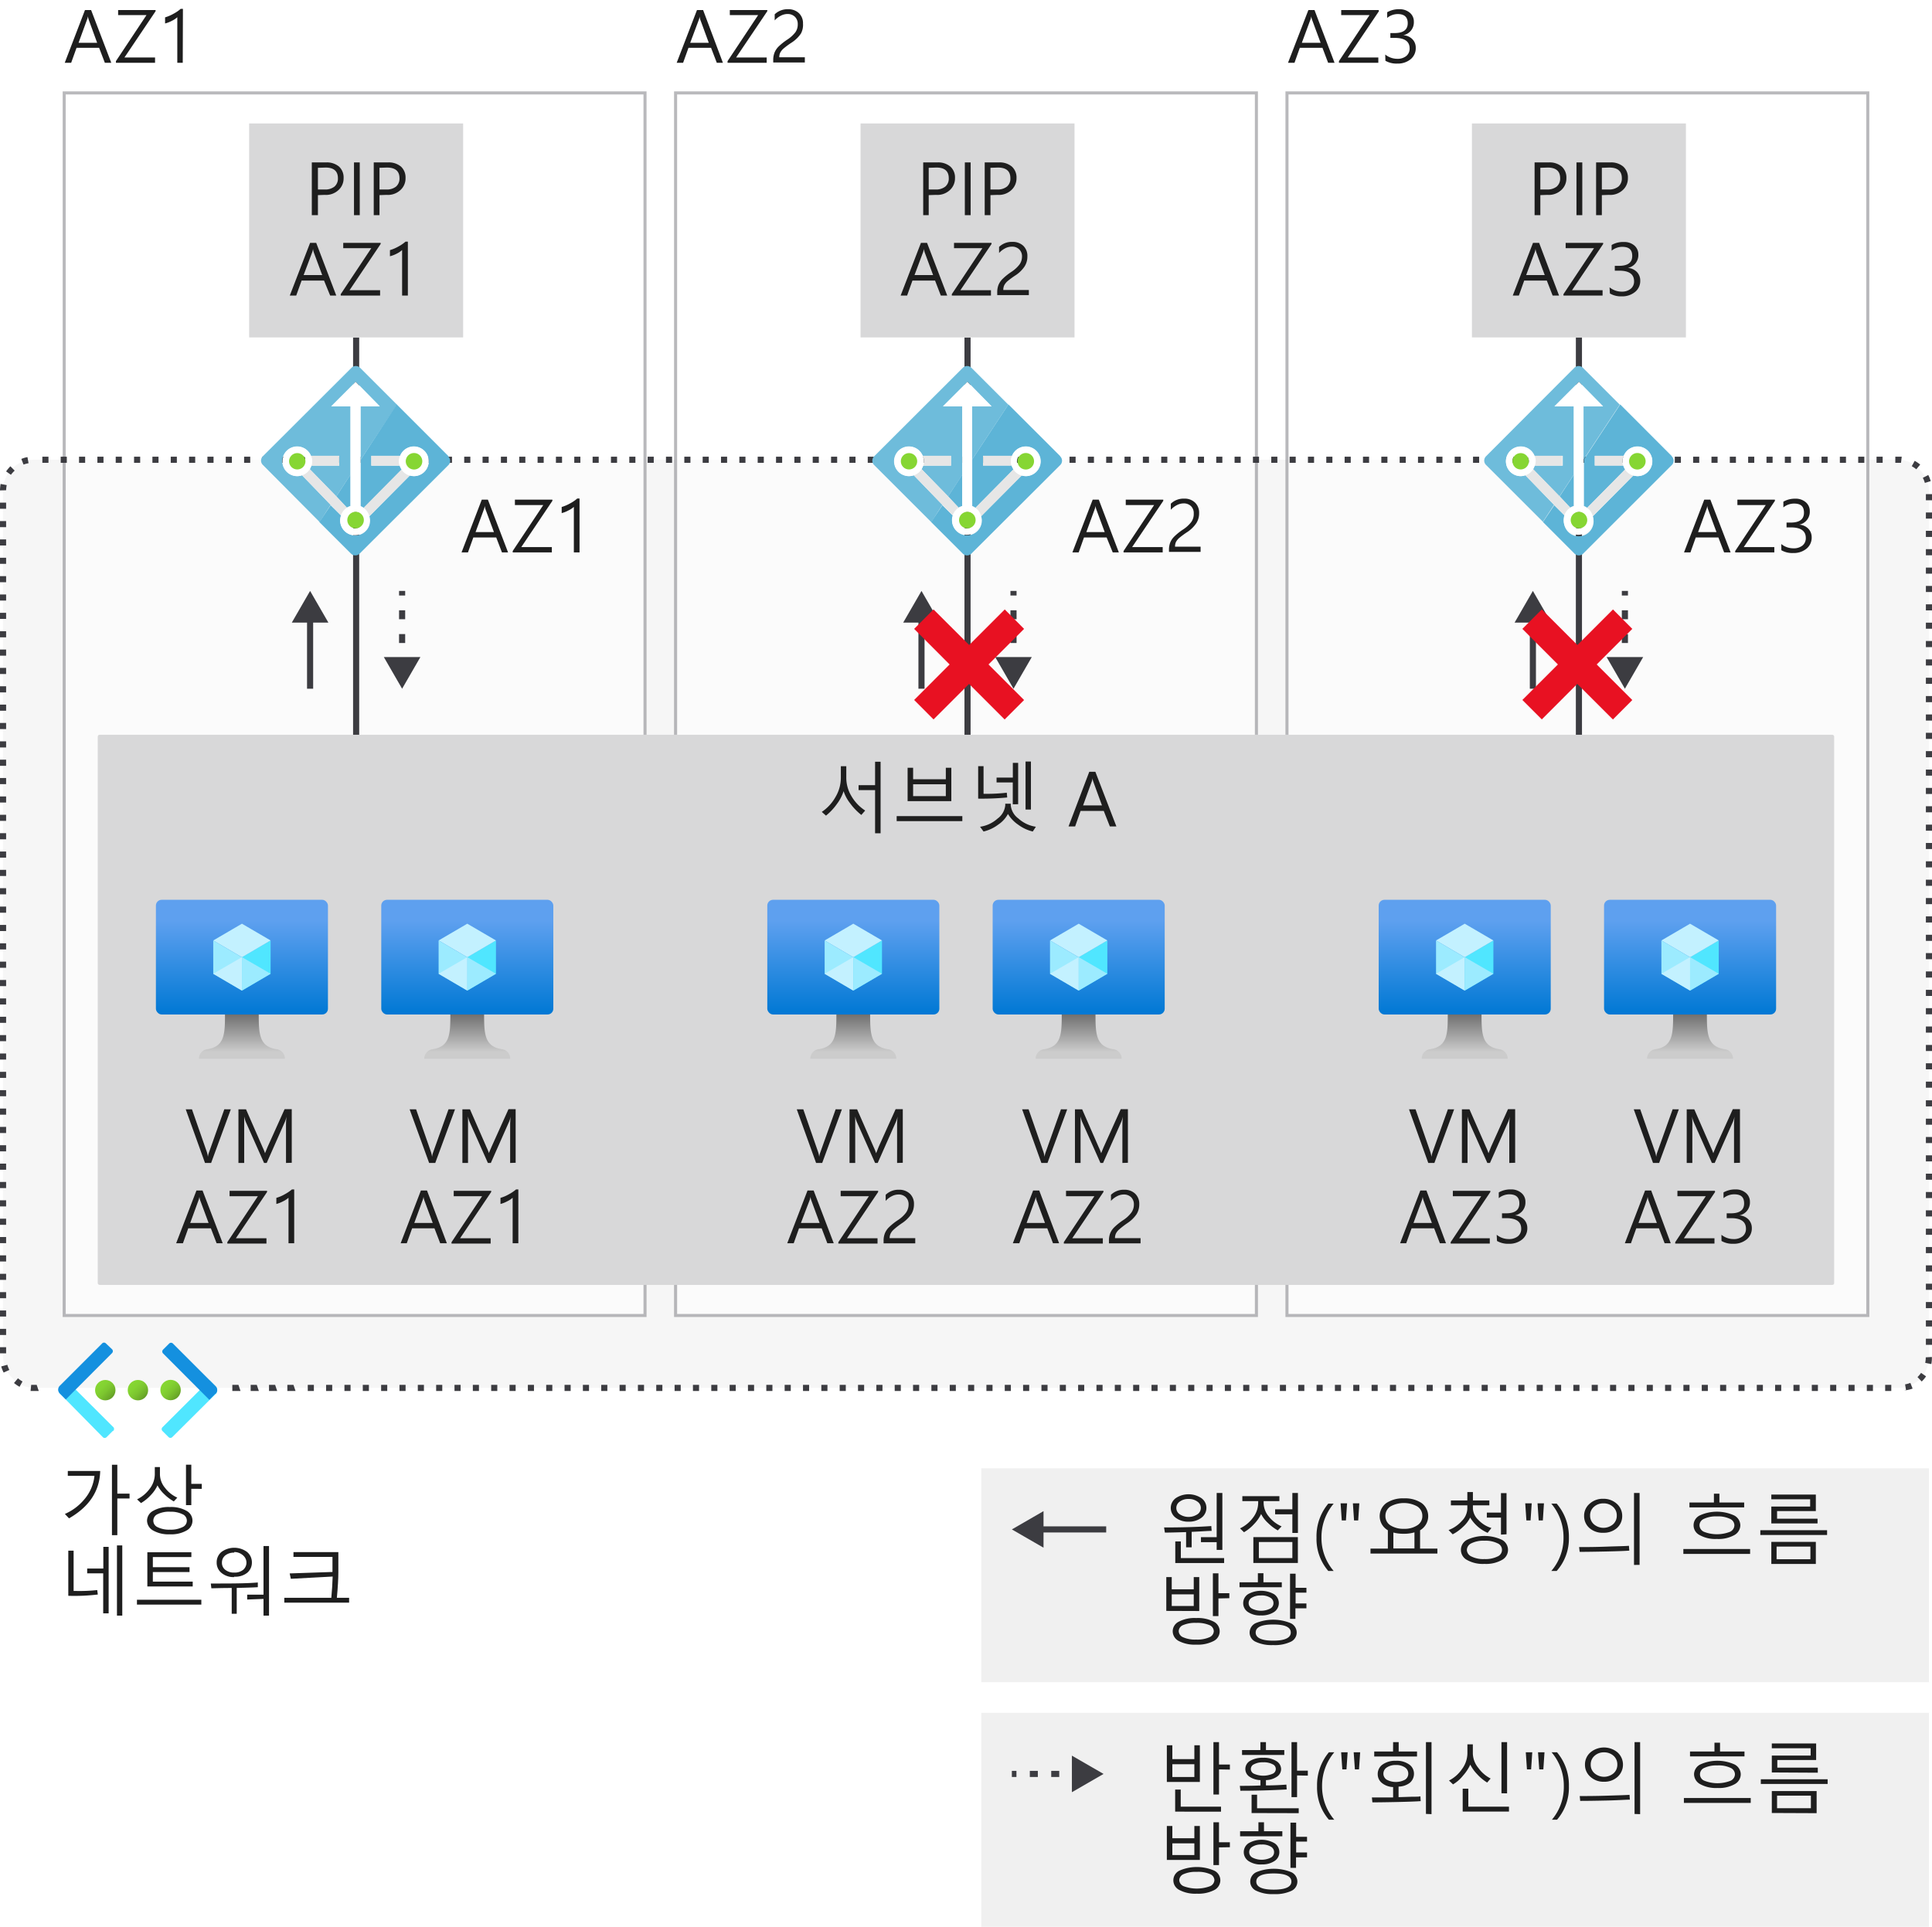 <svg xmlns="http://www.w3.org/2000/svg" xmlns:xlink="http://www.w3.org/1999/xlink" viewBox="0 0 316 315.2"><defs><style>.cls-1,.cls-4{fill:#fff;}.cls-16,.cls-2,.cls-6{fill:#3c3c41;}.cls-2{opacity:0.05;}.cls-2,.cls-4,.cls-5,.cls-6{isolation:isolate;}.cls-15,.cls-17,.cls-18,.cls-3,.cls-5{fill:none;}.cls-4{opacity:0.6;}.cls-5{stroke:#75757a;stroke-width:0.5px;opacity:0.5;}.cls-15,.cls-17,.cls-18,.cls-5{stroke-miterlimit:10;}.cls-6{opacity:0.2;}.cls-7{fill:#ccc;fill-opacity:0.3;}.cls-8{fill:url(#Degradado_sin_nombre);}.cls-9{fill:#50e6ff;}.cls-10{fill:#c3f1ff;}.cls-11{fill:#9cebff;}.cls-12{fill:url(#Degradado_sin_nombre_2);}.cls-13{fill:url(#Degradado_sin_nombre_3);}.cls-14{fill:url(#Degradado_sin_nombre_4);}.cls-15,.cls-17,.cls-18{stroke:#3c3c41;}.cls-17{stroke-dasharray:1.46 2.43;}.cls-18{stroke-dasharray:1.31 2.19;}.cls-19{fill:url(#Degradado_sin_nombre_5);}.cls-20{fill:url(#Degradado_sin_nombre_6);}.cls-21{fill:url(#Degradado_sin_nombre_7);}.cls-22{fill:#1490df;}.cls-23{fill:url(#Degradado_sin_nombre_8);}.cls-24{fill:url(#Degradado_sin_nombre_9);}.cls-25{fill:url(#Degradado_sin_nombre_10);}.cls-26{fill:url(#Degradado_sin_nombre_11);}.cls-27{fill:url(#Degradado_sin_nombre_12);}.cls-28{fill:url(#Degradado_sin_nombre_13);}.cls-29{fill:url(#Degradado_sin_nombre_14);}.cls-30{fill:url(#Degradado_sin_nombre_15);}.cls-31{fill:#e81122;}.cls-32{fill:#6ebcdb;}.cls-33{fill:#5db4d7;}.cls-34{fill:#e6e6e6;}.cls-35{fill:#86d633;}.cls-36{fill:#1e1e1e;}</style><linearGradient id="Degradado_sin_nombre" x1="39.57" y1="450.22" x2="39.57" y2="431.46" gradientTransform="translate(0 -284.26)" gradientUnits="userSpaceOnUse"><stop offset="0" stop-color="#0078d4"/><stop offset="0.82" stop-color="#5ea0ef"/></linearGradient><linearGradient id="Degradado_sin_nombre_2" x1="39.57" y1="457.46" x2="39.57" y2="450.22" gradientTransform="translate(0 -284.26)" gradientUnits="userSpaceOnUse"><stop offset="0.15" stop-color="#ccc"/><stop offset="1" stop-color="#707070"/></linearGradient><linearGradient id="Degradado_sin_nombre_3" x1="76.43" y1="450.22" x2="76.43" y2="431.46" xlink:href="#Degradado_sin_nombre"/><linearGradient id="Degradado_sin_nombre_4" x1="76.43" y1="457.46" x2="76.43" y2="450.22" xlink:href="#Degradado_sin_nombre_2"/><linearGradient id="Degradado_sin_nombre_5" x1="24" y1="511.25" x2="26.37" y2="513.62" gradientTransform="translate(2.88 -284.87)" gradientUnits="userSpaceOnUse"><stop offset="0" stop-color="#86d633"/><stop offset="0.24" stop-color="#83d232"/><stop offset="0.5" stop-color="#7cc52f"/><stop offset="0.76" stop-color="#6fb02a"/><stop offset="1" stop-color="#5e9624"/></linearGradient><linearGradient id="Degradado_sin_nombre_6" x1="18.65" y1="511.26" x2="21.01" y2="513.63" xlink:href="#Degradado_sin_nombre_5"/><linearGradient id="Degradado_sin_nombre_7" x1="13.31" y1="511.26" x2="15.67" y2="513.63" xlink:href="#Degradado_sin_nombre_5"/><linearGradient id="Degradado_sin_nombre_8" x1="139.57" y1="450.22" x2="139.57" y2="431.46" xlink:href="#Degradado_sin_nombre"/><linearGradient id="Degradado_sin_nombre_9" x1="139.57" y1="457.46" x2="139.57" y2="450.22" xlink:href="#Degradado_sin_nombre_2"/><linearGradient id="Degradado_sin_nombre_10" x1="176.43" y1="450.22" x2="176.43" y2="431.46" xlink:href="#Degradado_sin_nombre"/><linearGradient id="Degradado_sin_nombre_11" x1="176.43" y1="457.46" x2="176.43" y2="450.22" xlink:href="#Degradado_sin_nombre_2"/><linearGradient id="Degradado_sin_nombre_12" x1="239.57" y1="450.22" x2="239.57" y2="431.46" xlink:href="#Degradado_sin_nombre"/><linearGradient id="Degradado_sin_nombre_13" x1="239.57" y1="457.46" x2="239.57" y2="450.22" xlink:href="#Degradado_sin_nombre_2"/><linearGradient id="Degradado_sin_nombre_14" x1="276.43" y1="450.22" x2="276.43" y2="431.46" xlink:href="#Degradado_sin_nombre"/><linearGradient id="Degradado_sin_nombre_15" x1="276.43" y1="457.46" x2="276.43" y2="450.22" xlink:href="#Degradado_sin_nombre_2"/></defs><title>OJ104903205</title><g id="Target"><g id="Shapes"><rect class="cls-1" width="316" height="315.2"/><rect class="cls-1" x="0.5" y="75.2" width="315" height="151.85" rx="5"/><rect class="cls-2" x="0.5" y="75.2" width="315" height="151.85" rx="5"/><rect class="cls-3" x="0.5" y="75.2" width="315" height="151.85" rx="5"/><rect class="cls-4" x="110.5" y="15.2" width="95" height="200"/><rect class="cls-5" x="110.5" y="15.2" width="95" height="200"/><rect class="cls-4" x="210.5" y="15.2" width="95" height="200"/><rect class="cls-5" x="210.5" y="15.2" width="95" height="200"/><rect class="cls-4" x="10.5" y="15.2" width="95" height="200"/><rect class="cls-5" x="10.5" y="15.2" width="95" height="200"/><rect class="cls-1" x="15.99" y="120.2" width="284.01" height="90" rx="0.3"/><rect class="cls-6" x="15.99" y="120.2" width="284.01" height="90" rx="0.3"/><rect class="cls-7" x="160.5" y="240.2" width="155" height="35"/><rect class="cls-7" x="160.5" y="280.2" width="155" height="35"/><rect class="cls-8" x="25.5" y="147.2" width="28.14" height="18.76" rx="0.94"/><polygon class="cls-9" points="44.26 153.85 44.26 159.3 39.57 162.05 39.57 156.58 44.26 153.85"/><polygon class="cls-10" points="44.26 153.85 39.57 156.6 34.88 153.85 39.57 151.11 44.26 153.85"/><polygon class="cls-11" points="39.57 156.6 39.57 162.05 34.88 159.3 34.88 153.85 39.57 156.6"/><polygon class="cls-10" points="34.88 159.3 39.57 156.58 39.57 162.05 34.88 159.3"/><polygon class="cls-11" points="44.26 159.3 39.57 156.58 39.57 162.05 44.26 159.3"/><path class="cls-12" d="M45.21,171.64c-2.78-.44-2.89-2.44-2.89-5.68H36.8c0,3.24-.09,5.24-2.87,5.68a1.55,1.55,0,0,0-1.39,1.56H46.61A1.57,1.57,0,0,0,45.21,171.64Z"/><rect class="cls-13" x="62.36" y="147.2" width="28.14" height="18.76" rx="0.94"/><polygon class="cls-9" points="81.12 153.85 81.12 159.3 76.43 162.05 76.43 156.58 81.12 153.85"/><polygon class="cls-10" points="81.12 153.85 76.43 156.6 71.74 153.85 76.43 151.11 81.12 153.85"/><polygon class="cls-11" points="76.43 156.6 76.43 162.05 71.74 159.3 71.74 153.85 76.43 156.6"/><polygon class="cls-10" points="71.74 159.3 76.43 156.58 76.43 162.05 71.74 159.3"/><polygon class="cls-11" points="81.12 159.3 76.43 156.58 76.43 162.05 81.12 159.3"/><path class="cls-14" d="M82.07,171.64c-2.78-.44-2.89-2.44-2.89-5.68H73.66c0,3.24-.09,5.24-2.87,5.68a1.57,1.57,0,0,0-1.4,1.56H83.46A1.55,1.55,0,0,0,82.07,171.64Z"/><line class="cls-15" x1="58.25" y1="120.2" x2="58.25" y2="55.2"/><line class="cls-15" x1="50.72" y1="112.67" x2="50.72" y2="100.98"/><polygon class="cls-16" points="53.71 101.85 50.72 96.67 47.73 101.85 53.71 101.85"/><line class="cls-15" x1="65.77" y1="108.37" x2="65.77" y2="107.62"/><line class="cls-17" x1="65.77" y1="105.19" x2="65.77" y2="98.64"/><line class="cls-15" x1="65.77" y1="97.42" x2="65.77" y2="96.67"/><polygon class="cls-16" points="68.76 107.49 65.77 112.67 62.78 107.49 68.76 107.49"/><line class="cls-15" x1="169.81" y1="250.2" x2="180.93" y2="250.2"/><polygon class="cls-16" points="170.68 253.19 165.5 250.2 170.68 247.21 170.68 253.19"/><line class="cls-15" x1="176.19" y1="290.2" x2="175.44" y2="290.2"/><line class="cls-18" x1="173.25" y1="290.2" x2="167.34" y2="290.2"/><line class="cls-15" x1="166.25" y1="290.2" x2="165.5" y2="290.2"/><polygon class="cls-16" points="175.32 287.21 180.5 290.2 175.32 293.19 175.32 287.21"/><circle class="cls-19" cx="27.9" cy="227.4" r="1.67"/><circle class="cls-20" cx="22.56" cy="227.42" r="1.67"/><circle class="cls-21" cx="17.22" cy="227.42" r="1.67"/><path class="cls-9" d="M18.43,234.11l-1,1a.43.43,0,0,1-.61,0h0l-7-7.11a.89.89,0,0,1,0-1.23h0l1-1h0l7.71,7.69a.43.43,0,0,1,0,.61h0Z"/><path class="cls-22" d="M17.33,219.78l1,.95a.44.44,0,0,1,0,.62l-7.57,7.59h0l-1-1a.88.88,0,0,1,0-1.22h0l7-7A.43.43,0,0,1,17.33,219.78Z"/><path class="cls-9" d="M34.28,225.8l1,1a.87.87,0,0,1,0,1.23h0l-7.1,7.07a.43.43,0,0,1-.61,0h0l-1-1a.43.43,0,0,1,0-.61h0Z"/><path class="cls-22" d="M35.24,228l-1,1h0l-7.57-7.59a.44.44,0,0,1,0-.62h0l1-1a.43.43,0,0,1,.61,0h0l7,7a.88.88,0,0,1,0,1.22h0Z"/><rect class="cls-1" x="40.75" y="20.2" width="35" height="35"/><rect class="cls-6" x="40.75" y="20.2" width="35" height="35"/><rect class="cls-23" x="125.5" y="147.2" width="28.14" height="18.76" rx="0.94"/><polygon class="cls-9" points="144.26 153.85 144.26 159.3 139.57 162.05 139.57 156.58 144.26 153.85"/><polygon class="cls-10" points="144.26 153.85 139.57 156.6 134.88 153.85 139.57 151.11 144.26 153.85"/><polygon class="cls-11" points="139.57 156.6 139.57 162.05 134.88 159.3 134.88 153.85 139.57 156.6"/><polygon class="cls-10" points="134.88 159.3 139.57 156.58 139.57 162.05 134.88 159.3"/><polygon class="cls-11" points="144.26 159.3 139.57 156.58 139.57 162.05 144.26 159.3"/><path class="cls-24" d="M145.21,171.64c-2.78-.44-2.89-2.44-2.89-5.68H136.8c0,3.24-.09,5.24-2.87,5.68a1.55,1.55,0,0,0-1.39,1.56h14.07A1.57,1.57,0,0,0,145.21,171.64Z"/><rect class="cls-25" x="162.36" y="147.2" width="28.14" height="18.76" rx="0.94"/><polygon class="cls-9" points="181.12 153.85 181.12 159.3 176.43 162.05 176.43 156.58 181.12 153.85"/><polygon class="cls-10" points="181.12 153.85 176.43 156.6 171.74 153.85 176.43 151.11 181.12 153.85"/><polygon class="cls-11" points="176.43 156.6 176.43 162.05 171.74 159.3 171.74 153.85 176.43 156.6"/><polygon class="cls-10" points="171.74 159.3 176.43 156.58 176.43 162.05 171.74 159.3"/><polygon class="cls-11" points="181.12 159.3 176.43 156.58 176.43 162.05 181.12 159.3"/><path class="cls-26" d="M182.07,171.64c-2.78-.44-2.89-2.44-2.89-5.68h-5.52c0,3.24-.09,5.24-2.87,5.68a1.57,1.57,0,0,0-1.4,1.56h14.07A1.55,1.55,0,0,0,182.07,171.64Z"/><line class="cls-15" x1="158.25" y1="120.2" x2="158.25" y2="55.2"/><line class="cls-15" x1="150.72" y1="112.67" x2="150.72" y2="100.98"/><polygon class="cls-16" points="153.71 101.85 150.72 96.67 147.73 101.85 153.71 101.85"/><line class="cls-15" x1="165.77" y1="108.37" x2="165.77" y2="107.62"/><line class="cls-17" x1="165.77" y1="105.19" x2="165.77" y2="98.64"/><line class="cls-15" x1="165.77" y1="97.42" x2="165.77" y2="96.67"/><polygon class="cls-16" points="168.76 107.49 165.77 112.67 162.78 107.49 168.76 107.49"/><rect class="cls-1" x="140.75" y="20.2" width="35" height="35"/><rect class="cls-6" x="140.75" y="20.2" width="35" height="35"/><rect class="cls-27" x="225.5" y="147.2" width="28.14" height="18.76" rx="0.94"/><polygon class="cls-9" points="244.26 153.85 244.26 159.3 239.57 162.05 239.57 156.58 244.26 153.85"/><polygon class="cls-10" points="244.26 153.85 239.57 156.6 234.88 153.85 239.57 151.11 244.26 153.85"/><polygon class="cls-11" points="239.57 156.6 239.57 162.05 234.88 159.3 234.88 153.85 239.57 156.6"/><polygon class="cls-10" points="234.88 159.3 239.57 156.58 239.57 162.05 234.88 159.3"/><polygon class="cls-11" points="244.26 159.3 239.57 156.58 239.57 162.05 244.26 159.3"/><path class="cls-28" d="M245.21,171.64c-2.78-.44-2.89-2.44-2.89-5.68H236.8c0,3.24-.09,5.24-2.87,5.68a1.55,1.55,0,0,0-1.39,1.56h14.07A1.57,1.57,0,0,0,245.21,171.64Z"/><rect class="cls-29" x="262.36" y="147.2" width="28.14" height="18.76" rx="0.94"/><polygon class="cls-9" points="281.12 153.85 281.12 159.3 276.43 162.05 276.43 156.58 281.12 153.85"/><polygon class="cls-10" points="281.12 153.85 276.43 156.6 271.74 153.85 276.43 151.11 281.12 153.85"/><polygon class="cls-11" points="276.43 156.6 276.43 162.05 271.74 159.3 271.74 153.85 276.43 156.6"/><polygon class="cls-10" points="271.74 159.3 276.43 156.58 276.43 162.05 271.74 159.3"/><polygon class="cls-11" points="281.12 159.3 276.43 156.58 276.43 162.05 281.12 159.3"/><path class="cls-30" d="M282.07,171.64c-2.78-.44-2.89-2.44-2.89-5.68h-5.52c0,3.24-.09,5.24-2.87,5.68a1.57,1.57,0,0,0-1.4,1.56h14.07A1.55,1.55,0,0,0,282.07,171.64Z"/><line class="cls-15" x1="258.25" y1="120.2" x2="258.25" y2="55.2"/><line class="cls-15" x1="250.72" y1="112.67" x2="250.72" y2="100.98"/><polygon class="cls-16" points="253.71 101.85 250.72 96.67 247.73 101.85 253.71 101.85"/><line class="cls-15" x1="265.77" y1="108.37" x2="265.77" y2="107.62"/><line class="cls-17" x1="265.77" y1="105.19" x2="265.77" y2="98.64"/><line class="cls-15" x1="265.77" y1="97.42" x2="265.77" y2="96.67"/><polygon class="cls-16" points="268.76 107.49 265.77 112.67 262.78 107.49 268.76 107.49"/><rect class="cls-1" x="240.75" y="20.2" width="35" height="35"/><rect class="cls-6" x="240.75" y="20.2" width="35" height="35"/><path class="cls-16" d="M309.34,227.55h-1v-1h1Zm-3,0h-1v-1h1Zm-3,0h-1v-1h1Zm-3,0h-1v-1h1Zm-3,0h-1v-1h1Zm-3,0h-1v-1h1Zm-3,0h-1v-1h1Zm-3,0h-1v-1h1Zm-3,0h-1v-1h1Zm-3,0h-1v-1h1Zm-3,0h-1v-1h1Zm-3,0h-1v-1h1Zm-3,0h-1v-1h1Zm-3,0h-1v-1h1Zm-3,0h-1v-1h1Zm-3,0h-1v-1h1Zm-3,0h-1v-1h1Zm-3,0h-1v-1h1Zm-3,0h-1v-1h1Zm-3,0h-1v-1h1Zm-3,0h-1v-1h1Zm-3,0h-1v-1h1Zm-3,0h-1v-1h1Zm-3,0h-1v-1h1Zm-3,0h-1v-1h1Zm-3,0h-1v-1h1Zm-3,0h-1v-1h1Zm-3,0h-1v-1h1Zm-3,0h-1v-1h1Zm-3,0h-1v-1h1Zm-3,0h-1v-1h1Zm-3,0h-1v-1h1Zm-3,0h-1v-1h1Zm-3,0h-1v-1h1Zm-3,0h-1v-1h1Zm-3,0h-1v-1h1Zm-3,0h-1v-1h1Zm-3,0h-1v-1h1Zm-3,0h-1v-1h1Zm-3,0h-1v-1h1Zm-3,0h-1v-1h1Zm-3,0h-1v-1h1Zm-3,0h-1v-1h1Zm-3,0h-1v-1h1Zm-3,0h-1v-1h1Zm-3,0h-1v-1h1Zm-3,0h-1v-1h1Zm-3,0h-1v-1h1Zm-3,0h-1v-1h1Zm-3,0h-1v-1h1Zm-3,0h-1v-1h1Zm-3,0h-1v-1h1Zm-3,0h-1v-1h1Zm-3,0h-1v-1h1Zm-3,0h-1v-1h1Zm-3,0h-1v-1h1Zm-3,0h-1v-1h1Zm-3,0h-1v-1h1Zm-3,0h-1v-1h1Zm-3,0h-1v-1h1Zm-3,0h-1v-1h1Zm-3,0h-1v-1h1Zm-3,0h-1v-1h1Zm-3,0h-1v-1h1Zm-3,0h-1v-1h1Zm-3,0h-1v-1h1Zm-3,0h-1v-1h1Zm-3,0h-1v-1h1Zm-3,0h-1v-1h1Zm-3,0h-1v-1h1Zm-3,0h-1v-1h1Zm-3,0h-1v-1h1Zm-3,0h-1v-1h1Zm-3,0h-1v-1h1Zm-3,0h-1v-1h1Zm-3,0h-1v-1h1Zm-3,0h-1v-1h1Zm-3,0h-1v-1h1Zm-3,0h-1v-1h1Zm-3,0h-1v-1h1Zm-3,0h-1v-1h1Zm-3,0h-1v-1h1Zm-3,0h-1v-1h1Zm-3,0h-1v-1h1Zm-3,0h-1v-1h1Zm-3,0h-1v-1h1Zm-3,0h-1v-1h1Zm-3,0H47v-1h1Zm-3,0H44v-1h1Zm-3,0H41v-1h1Zm-3,0H38v-1h1Zm-33,0H5l.1-1H6Zm305.42-.08-.16-1a4.4,4.4,0,0,0,.86-.24l.37.93a5.64,5.64,0,0,1-1.41.31ZM3.2,226.87a6.34,6.34,0,0,1-.91-.62l.65-.77a4.7,4.7,0,0,0,.74.52ZM314.32,226l-.69-.72a4.82,4.82,0,0,0,.58-.69l.82.57A5.18,5.18,0,0,1,314.32,226ZM.6,224.54a5.09,5.09,0,0,1-.4-1l1-.27a4.31,4.31,0,0,0,.33.84Zm315.29-1.39-1-.2a4.58,4.58,0,0,0,.09-.9l1-.06v.06A5.06,5.06,0,0,1,315.89,223.15ZM1,221.39H0v-1H1ZM316,220h-1v-1h1ZM1,218.39H0v-1H1ZM316,217h-1v-1h1ZM1,215.38H0v-1H1ZM316,214h-1v-1h1ZM1,212.38H0v-1H1ZM316,211h-1v-1h1ZM1,209.38H0v-1H1ZM316,208h-1v-1h1ZM1,206.37H0v-1H1ZM316,205h-1v-1h1ZM1,203.37H0v-1H1ZM316,202h-1v-1h1ZM1,200.37H0v-1H1ZM316,199h-1v-1h1ZM1,197.36H0v-1H1ZM316,196h-1v-1h1ZM1,194.36H0v-1H1ZM316,193h-1v-1h1ZM1,191.36H0v-1H1ZM316,190h-1v-1h1ZM1,188.35H0v-1H1ZM316,187h-1v-1h1ZM1,185.35H0v-1H1ZM316,184h-1v-1h1ZM1,182.35H0v-1H1ZM316,181h-1v-1h1ZM1,179.34H0v-1H1Zm315-1.4h-1v-1h1ZM1,176.34H0v-1H1Zm315-1.4h-1v-1h1ZM1,173.34H0v-1H1Zm315-1.4h-1v-1h1ZM1,170.33H0v-1H1Zm315-1.4h-1v-1h1ZM1,167.33H0v-1H1Zm315-1.4h-1v-1h1ZM1,164.33H0v-1H1Zm315-1.4h-1v-1h1ZM1,161.32H0v-1H1Zm315-1.4h-1v-1h1ZM1,158.32H0v-1H1Zm315-1.4h-1v-1h1ZM1,155.32H0v-1H1Zm315-1.4h-1v-1h1ZM1,152.31H0v-1H1Zm315-1.4h-1v-1h1ZM1,149.31H0v-1H1Zm315-1.4h-1v-1h1ZM1,146.3H0v-1H1Zm315-1.39h-1v-1h1ZM1,143.3H0v-1H1Zm315-1.4h-1v-1h1ZM1,140.3H0v-1H1Zm315-1.4h-1v-1h1ZM1,137.3H0v-1H1Zm315-1.4h-1v-1h1ZM1,134.29H0v-1H1Zm315-1.4h-1v-1h1ZM1,131.29H0v-1H1Zm315-1.4h-1v-1h1ZM1,128.28H0v-1H1Zm315-1.39h-1v-1h1ZM1,125.28H0v-1H1Zm315-1.4h-1v-1h1ZM1,122.28H0v-1H1Zm315-1.4h-1v-1h1ZM1,119.27H0v-1H1Zm315-1.39h-1v-1h1ZM1,116.27H0v-1H1Zm315-1.4h-1v-1h1ZM1,113.27H0v-1H1Zm315-1.4h-1v-1h1ZM1,110.26H0v-1H1Zm315-1.39h-1v-1h1ZM1,107.26H0v-1H1Zm315-1.4h-1v-1h1ZM1,104.26H0v-1H1Zm315-1.4h-1v-1h1ZM1,101.25H0v-1H1Zm315-1.39h-1v-1h1ZM1,98.25H0v-1H1Zm315-1.4h-1v-1h1ZM1,95.25H0v-1H1Zm315-1.4h-1v-1h1ZM1,92.24H0v-1H1Zm315-1.4h-1v-1h1ZM1,89.24H0v-1H1Zm315-1.4h-1v-1h1ZM1,86.24H0v-1H1Zm315-1.4h-1v-1h1ZM1,83.23H0v-1H1Zm315-1.39h-1v-1h1ZM0,80.23H0a6.24,6.24,0,0,1,.1-1.06l1,.19a4.81,4.81,0,0,0-.1.84ZM314.83,79a4,4,0,0,0-.33-.83l.89-.46a5.09,5.09,0,0,1,.4,1Zm-313-1.3L1,77.12a6.24,6.24,0,0,1,.7-.84l.7.71a5.09,5.09,0,0,0-.62.69Zm311.6-.93a4.58,4.58,0,0,0-.74-.5l.48-.88a5.48,5.48,0,0,1,.9.61ZM3.85,76l-.36-.92a4.43,4.43,0,0,1,1-.3l.18,1A4.73,4.73,0,0,0,3.85,76Zm307.08-.29H310v-1h1.05Zm-3,0h-1v-1h1Zm-3,0h-1v-1h1Zm-3,0h-1v-1h1Zm-3,0h-1v-1h1Zm-3,0h-1v-1h1Zm-3,0h-1v-1h1Zm-3,0h-1v-1h1Zm-3,0h-1v-1h1Zm-3,0h-1v-1h1Zm-3,0h-1v-1h1Zm-3,0h-1v-1h1Zm-3,0h-1v-1h1Zm-3,0h-1v-1h1Zm-3,0h-1v-1h1Zm-3,0h-1v-1h1Zm-3,0h-1v-1h1Zm-3,0h-1v-1h1Zm-3,0h-1v-1h1Zm-3,0h-1v-1h1Zm-3,0h-1v-1h1Zm-3,0h-1v-1h1Zm-3,0h-1v-1h1Zm-3,0h-1v-1h1Zm-3,0h-1v-1h1Zm-3,0h-1v-1h1Zm-3,0h-1v-1h1Zm-3,0h-1v-1h1Zm-3,0h-1v-1h1Zm-3,0h-1v-1h1Zm-3,0h-1v-1h1Zm-3,0h-1v-1h1Zm-3,0h-1v-1h1Zm-3,0h-1v-1h1Zm-3,0h-1v-1h1Zm-3,0h-1v-1h1Zm-3,0h-1v-1h1Zm-3,0h-1v-1h1Zm-3,0h-1v-1h1Zm-3,0h-1v-1h1Zm-3,0h-1v-1h1Zm-3,0h-1v-1h1Zm-3,0h-1v-1h1Zm-3,0h-1v-1h1Zm-3,0h-1v-1h1Zm-3,0h-1v-1h1Zm-3,0h-1v-1h1Zm-3,0h-1v-1h1Zm-3,0h-1v-1h1Zm-3,0h-1v-1h1Zm-3,0h-1v-1h1Zm-3,0h-1v-1h1Zm-3,0h-1v-1h1Zm-3,0h-1v-1h1Zm-3,0h-1v-1h1Zm-3,0h-1v-1h1Zm-3,0h-1v-1h1Zm-3,0h-1v-1h1Zm-3,0h-1v-1h1Zm-3,0h-1v-1h1Zm-3,0h-1v-1h1Zm-3,0h-1v-1h1Zm-3,0h-1v-1h1Zm-3,0h-1v-1h1Zm-3,0h-1v-1h1Zm-3,0h-1v-1h1Zm-3,0h-1v-1h1Zm-3,0h-1v-1h1Zm-3,0h-1v-1h1Zm-3,0h-1v-1h1Zm-3,0h-1v-1h1Zm-3,0h-1v-1h1Zm-3,0h-1v-1h1Zm-3,0h-1v-1h1Zm-3,0h-1v-1h1Zm-3,0h-1v-1h1Zm-3,0h-1v-1h1Zm-3,0h-1v-1h1Zm-3,0h-1v-1h1Zm-3,0h-1v-1h1Zm-3,0h-1v-1h1Zm-3,0h-1v-1h1Zm-3,0h-1v-1h1Zm-3,0h-1v-1h1Zm-3,0h-1v-1h1Zm-3,0h-1v-1h1Zm-3,0h-1v-1h1Zm-3,0h-1v-1h1Zm-3,0h-1v-1h1Zm-3,0h-1v-1h1Zm-3,0h-1v-1h1Zm-3,0h-1v-1h1Zm-3,0h-1v-1h1Zm-3,0h-1v-1h1Zm-3,0h-1v-1h1Zm-3,0h-1v-1h1Zm-3,0h-1v-1h1Zm-3,0h-1v-1h1Zm-3,0h-1v-1h1Zm-3,0h-1v-1h1Zm-3,0h-1v-1h1Zm-3,0h-1v-1h1Z"/><polygon class="cls-31" points="266.98 102.88 263.82 99.7 258 105.52 252.18 99.7 249 102.88 254.81 108.7 249 114.51 252.18 117.69 257.98 111.88 263.81 117.7 266.98 114.52 261.16 108.7 266.98 102.88"/><polygon class="cls-31" points="167.5 102.88 164.34 99.7 158.52 105.52 152.69 99.7 149.52 102.88 155.32 108.7 149.52 114.51 152.69 117.69 158.5 111.88 164.32 117.7 167.5 114.52 161.68 108.7 167.5 102.88"/><g id="ad94e297-0e86-4eaf-aac0-d146ee9aea65"><path class="cls-32" d="M54.08,82.59,49.4,77.75a2.29,2.29,0,0,1-.78.14,2.43,2.43,0,1,1,2.24-3.32h4.62v1.61H50.93a3.68,3.68,0,0,1-.26.57L55,81.22l2.34-3.57V66.47H54.19l4-4,3.94,4H59V75.2l5.93-9-6-6a1,1,0,0,0-1.41-.06l-.06.06h0L43,74.63A1,1,0,0,0,42.94,76l.06.06h0L57.44,90.59l-5.17-5.17Z"/><path class="cls-33" d="M57.34,82.8V77.63L55,81.22l1.72,1.84A1.78,1.78,0,0,1,57.34,82.8Z"/><path class="cls-33" d="M73.36,74.63l-8.47-8.47L59,75.2v7.62a2.1,2.1,0,0,1,.53.29l6.22-6.29a2.91,2.91,0,0,1-.31-.64H60.73V74.57h4.74a2.41,2.41,0,1,1,2.24,3.32,3,3,0,0,1-.67-.1l-6.62,6.66a2.18,2.18,0,0,1,.11.62,2.43,2.43,0,0,1-4.86.19,2.25,2.25,0,0,1,.14-.89l-1.73-1.72L52.24,85.4l5.17,5.17a1,1,0,0,0,1.41,0l0,0L73.33,76.1a1,1,0,0,0,0-1.41l0,0Z"/><path class="cls-34" d="M65.47,74.57H60.73v1.61H65.4a2.22,2.22,0,0,1-.12-.72A2.26,2.26,0,0,1,65.47,74.57Z"/><path class="cls-34" d="M50.93,76.18h4.55V74.57H50.86a2.26,2.26,0,0,1,.19.89A2.18,2.18,0,0,1,50.93,76.18Z"/><path class="cls-34" d="M60.42,84.45,67,77.79a2.43,2.43,0,0,1-1.33-1l-6.22,6.29A2.29,2.29,0,0,1,60.42,84.45Z"/><path class="cls-34" d="M56.77,83.06l-1.72-1.84-4.38-4.47a2.46,2.46,0,0,1-1.27,1l4.68,4.84,1.73,1.73A2.28,2.28,0,0,1,56.77,83.06Z"/><path class="cls-1" d="M62.09,66.47l-3.92-4-4,4h3.15V82.8a1.73,1.73,0,0,0-.57.26,2.34,2.34,0,0,0-1,1.31,2.41,2.41,0,0,0,4.57,1.54s0-.09,0-.14a2.38,2.38,0,0,0,.11-.7,2.66,2.66,0,0,0-1-2,2.1,2.1,0,0,0-.53-.29V66.47Zm-3.92,20a1.35,1.35,0,1,1,1.34-1.36h0a1.35,1.35,0,0,1-1.34,1.3Z"/><path class="cls-1" d="M50.67,76.75a3.68,3.68,0,0,0,.26-.57,2.18,2.18,0,0,0,.12-.72,2.26,2.26,0,0,0-.19-.89,2.41,2.41,0,1,0-2.24,3.32,2.29,2.29,0,0,0,.78-.14A2.46,2.46,0,0,0,50.67,76.75Zm-2.05,0A1.34,1.34,0,1,1,50,75.41h0a1.33,1.33,0,0,1-1.27,1.39h-.07Z"/><path class="cls-1" d="M67,77.79a3,3,0,0,0,.67.1,2.43,2.43,0,1,0-2.24-3.32,2.26,2.26,0,0,0-.19.89,2.22,2.22,0,0,0,.12.72,2.91,2.91,0,0,0,.31.64A2.45,2.45,0,0,0,67,77.79Zm.67-3.66a1.34,1.34,0,0,1,1.18,1.48h0a1.34,1.34,0,1,1-1.48-1.49Z"/><path class="cls-35" d="M58.17,83.73a1.35,1.35,0,1,0,1.34,1.36v0h0A1.34,1.34,0,0,0,58.17,83.73Z"/><circle class="cls-35" cx="48.62" cy="75.46" r="1.34"/><path class="cls-35" d="M67.71,76.81a1.35,1.35,0,1,0-1.34-1.36h0A1.36,1.36,0,0,0,67.71,76.81Z"/></g><g id="ad94e297-0e86-4eaf-aac0-d146ee9aea65-2"><path class="cls-32" d="M154.14,82.59l-4.68-4.84a2.29,2.29,0,0,1-.78.14,2.43,2.43,0,1,1,2.24-3.32h4.62v1.61H151a3.68,3.68,0,0,1-.26.57l4.33,4.47,2.34-3.57V66.47h-3.15l4-4,3.94,4H159V75.2l5.92-9-6-6a1,1,0,0,0-1.41-.06l-.06.06h0L143,74.63a1,1,0,0,0-.06,1.41l.06.06h0l14.5,14.49-5.17-5.17Z"/><path class="cls-33" d="M157.4,82.8V77.63l-2.34,3.59,1.72,1.84A1.78,1.78,0,0,1,157.4,82.8Z"/><path class="cls-33" d="M173.42,74.63l-8.48-8.47-5.92,9v7.62a2.1,2.1,0,0,1,.53.29l6.22-6.29a2.91,2.91,0,0,1-.31-.64h-4.67V74.57h4.74a2.41,2.41,0,1,1,2.24,3.32,3,3,0,0,1-.67-.1l-6.62,6.66a2.6,2.6,0,0,1,.11.62,2.43,2.43,0,0,1-4.86.16,2.53,2.53,0,0,1,.13-.86l-1.72-1.72L152.3,85.4l5.17,5.17a1,1,0,0,0,1.41,0l0,0L173.39,76.1a1,1,0,0,0,.05-1.41s0,0-.05,0Z"/><path class="cls-34" d="M165.53,74.57h-4.74v1.61h4.67a2.18,2.18,0,0,1-.12-.72A2.26,2.26,0,0,1,165.53,74.57Z"/><path class="cls-34" d="M151,76.18h4.55V74.57h-4.62a2.26,2.26,0,0,1,.19.89A2.18,2.18,0,0,1,151,76.18Z"/><path class="cls-34" d="M160.48,84.45l6.62-6.66a2.43,2.43,0,0,1-1.33-1l-6.22,6.29A2.27,2.27,0,0,1,160.48,84.45Z"/><path class="cls-34" d="M156.83,83.06l-1.72-1.84-4.38-4.47a2.46,2.46,0,0,1-1.27,1l4.68,4.84,1.72,1.73A2.38,2.38,0,0,1,156.83,83.06Z"/><path class="cls-1" d="M162.15,66.47l-3.92-4-4,4h3.15V82.8a1.73,1.73,0,0,0-.57.26,2.38,2.38,0,0,0-1,1.31,2.41,2.41,0,1,0,4.62,1.4h0a2.76,2.76,0,0,0,.11-.7,2.6,2.6,0,0,0-.11-.62,2.24,2.24,0,0,0-.93-1.34,2.1,2.1,0,0,0-.53-.29V66.47Zm-3.92,20a1.35,1.35,0,1,1,1.34-1.36h0a1.35,1.35,0,0,1-1.34,1.3Z"/><path class="cls-1" d="M150.73,76.75a3.68,3.68,0,0,0,.26-.57,2.18,2.18,0,0,0,.12-.72,2.26,2.26,0,0,0-.19-.89,2.41,2.41,0,1,0-2.24,3.32,2.29,2.29,0,0,0,.78-.14A2.46,2.46,0,0,0,150.73,76.75Zm-2,0A1.34,1.34,0,1,1,150,75.34v.07h0a1.33,1.33,0,0,1-1.27,1.39h0Z"/><path class="cls-1" d="M167.1,77.79a3,3,0,0,0,.67.1,2.43,2.43,0,1,0-2.24-3.32,2.26,2.26,0,0,0-.19.89,2.18,2.18,0,0,0,.12.72,2.91,2.91,0,0,0,.31.64A2.45,2.45,0,0,0,167.1,77.79Zm.67-3.66A1.35,1.35,0,0,1,169,75.57v.05a1.34,1.34,0,1,1-1.48-1.49Z"/><path class="cls-35" d="M158.23,83.73a1.35,1.35,0,1,0,1.34,1.36v0h0A1.34,1.34,0,0,0,158.23,83.73Z"/><circle class="cls-35" cx="148.68" cy="75.46" r="1.34"/><path class="cls-35" d="M167.77,76.81a1.35,1.35,0,1,0-1.34-1.36h0A1.36,1.36,0,0,0,167.77,76.81Z"/></g><g id="ad94e297-0e86-4eaf-aac0-d146ee9aea65-3"><path class="cls-32" d="M254.18,82.59l-4.69-4.84a2.28,2.28,0,0,1-.77.14A2.43,2.43,0,1,1,251,74.57h4.61v1.61H251a3.68,3.68,0,0,1-.26.57l4.32,4.47,2.35-3.57V66.47h-3.16l4-4,3.95,4H259V75.2l5.93-9-6-6a1,1,0,0,0-1.41-.05l-.05.05h0L243.07,74.63A1,1,0,0,0,243,76l.06.06h0l14.47,14.47-5.17-5.17Z"/><path class="cls-33" d="M257.44,82.8V77.63l-2.35,3.59,1.72,1.84A1.59,1.59,0,0,1,257.44,82.8Z"/><path class="cls-33" d="M273.46,74.63,265,66.16l-5.93,9v7.62a2.16,2.16,0,0,1,.54.29l6.22-6.29a2.53,2.53,0,0,1-.31-.64h-4.67V74.57h4.74a2.41,2.41,0,1,1,2.24,3.32,3.1,3.1,0,0,1-.68-.1l-6.61,6.66a2.17,2.17,0,0,1,.1.62,2.43,2.43,0,1,1-4.84.44,2.18,2.18,0,0,1,0-.25,2.47,2.47,0,0,1,.13-.89l-1.72-1.72-1.84,2.75,5.16,5.17a1,1,0,0,0,1.41,0l0,0L273.42,76.1a1,1,0,0,0,.05-1.41l-.05,0Z"/><path class="cls-34" d="M265.57,74.57h-4.74v1.61h4.67a2.18,2.18,0,0,1-.12-.72A2.09,2.09,0,0,1,265.57,74.57Z"/><path class="cls-34" d="M251,76.18h4.54V74.57H251a2.26,2.26,0,0,1,.19.89A2.94,2.94,0,0,1,251,76.18Z"/><path class="cls-34" d="M260.52,84.45l6.61-6.66a2.44,2.44,0,0,1-1.32-1l-6.22,6.29A2.3,2.3,0,0,1,260.52,84.45Z"/><path class="cls-34" d="M256.87,83.06l-1.73-1.84-4.37-4.47a2.45,2.45,0,0,1-1.28,1l4.69,4.84,1.72,1.73A2.38,2.38,0,0,1,256.87,83.06Z"/><path class="cls-1" d="M262.19,66.47l-3.93-4-4,4h3.16V82.8a1.73,1.73,0,0,0-.57.26,2.38,2.38,0,0,0-1,1.31,2.41,2.41,0,0,0,4.62,1.4h0a2.37,2.37,0,0,0,.1-.7,2.17,2.17,0,0,0-.1-.62,2.36,2.36,0,0,0-.93-1.34,2.16,2.16,0,0,0-.54-.29V66.47Zm-3.93,20a1.35,1.35,0,1,1,1.35-1.35h0a1.35,1.35,0,0,1-1.35,1.3Z"/><path class="cls-1" d="M250.77,76.75a3.68,3.68,0,0,0,.26-.57,2.93,2.93,0,0,0,.12-.72,2.26,2.26,0,0,0-.19-.89,2.41,2.41,0,1,0-2.24,3.32,2.28,2.28,0,0,0,.77-.14A2.45,2.45,0,0,0,250.77,76.75Zm-2.05,0a1.34,1.34,0,1,1,1.34-1.34h0a1.33,1.33,0,0,1-1.27,1.39h-.07Z"/><path class="cls-1" d="M267.13,77.79a3.1,3.1,0,0,0,.68.1,2.43,2.43,0,1,0-2.24-3.32,2.09,2.09,0,0,0-.19.89,2.18,2.18,0,0,0,.12.72,2.53,2.53,0,0,0,.31.64A2.39,2.39,0,0,0,267.13,77.79Zm.68-3.66a1.34,1.34,0,1,1-.31,0Z"/><path class="cls-35" d="M258.26,83.73a1.35,1.35,0,1,0,1.35,1.35h0A1.36,1.36,0,0,0,258.26,83.73Z"/><circle class="cls-35" cx="248.72" cy="75.46" r="1.34"/><path class="cls-35" d="M267.81,76.81a1.35,1.35,0,1,0-1.35-1.35h0a1.34,1.34,0,0,0,1.35,1.35Z"/></g></g></g><g id="Text"><path class="cls-36" d="M52,31.92V35.2H51V26.57h2.33a3.1,3.1,0,0,1,2.12.68,2.41,2.41,0,0,1,.75,1.89,2.56,2.56,0,0,1-.89,2,3,3,0,0,1-2.21.74Zm0-4.47V31h1.09a2.41,2.41,0,0,0,1.62-.48,1.72,1.72,0,0,0,.56-1.37c0-1.16-.69-1.74-2-1.74Z"/><path class="cls-36" d="M58.84,35.2H57.9V26.57h.94Z"/><path class="cls-36" d="M62.07,31.92V35.2h-.94V26.57h2.33a3.1,3.1,0,0,1,2.12.68,2.41,2.41,0,0,1,.75,1.89,2.56,2.56,0,0,1-.89,2,3,3,0,0,1-2.21.74Zm0-4.47V31h1.09a2.41,2.41,0,0,0,1.62-.48,1.72,1.72,0,0,0,.56-1.37c0-1.16-.69-1.74-2.05-1.74Z"/><path class="cls-36" d="M55,48.35H54L53,45.9H49.33l-.88,2.45H47.4l3.32-8.62h1ZM52.7,45l-1.38-3.72a2.78,2.78,0,0,1-.12-.57h0a2.9,2.9,0,0,1-.14.57L49.66,45Z"/><path class="cls-36" d="M62.26,39.91l-5.09,7.57h5v.87H55.73v-.23l5-7.52H56.14v-.87h6.12Z"/><path class="cls-36" d="M66.71,48.35h-.94V40.9a3.68,3.68,0,0,1-.87.59,5,5,0,0,1-1.12.43v-1a6.57,6.57,0,0,0,1.38-.59,6.18,6.18,0,0,0,1.17-.8h.38Z"/><path class="cls-36" d="M151.9,31.92V35.2H151V26.57h2.32a3.07,3.07,0,0,1,2.12.68,2.39,2.39,0,0,1,.76,1.89,2.59,2.59,0,0,1-.89,2,3,3,0,0,1-2.22.74Zm0-4.47V31H153a2.41,2.41,0,0,0,1.62-.48,1.69,1.69,0,0,0,.56-1.37c0-1.16-.68-1.74-2-1.74Z"/><path class="cls-36" d="M158.76,35.2h-.95V26.57h.95Z"/><path class="cls-36" d="M162,31.92V35.2h-.94V26.57h2.32a3.07,3.07,0,0,1,2.12.68,2.39,2.39,0,0,1,.76,1.89,2.59,2.59,0,0,1-.89,2,3,3,0,0,1-2.22.74Zm0-4.47V31h1.08a2.41,2.41,0,0,0,1.62-.48,1.69,1.69,0,0,0,.56-1.37c0-1.16-.68-1.74-2.05-1.74Z"/><path class="cls-36" d="M154.93,48.35h-1.05l-.94-2.45h-3.7l-.87,2.45h-1.06l3.32-8.62h1ZM152.62,45l-1.38-3.72a3.51,3.51,0,0,1-.13-.57h0a2.32,2.32,0,0,1-.14.57L149.58,45Z"/><path class="cls-36" d="M162.18,39.91l-5.1,7.57h5v.87h-6.4v-.23l5-7.52h-4.64v-.87h6.13Z"/><path class="cls-36" d="M167.16,42a1.57,1.57,0,0,0-.46-1.21,1.64,1.64,0,0,0-1.21-.44,2.4,2.4,0,0,0-1.08.27,3.54,3.54,0,0,0-1,.77v-1a3,3,0,0,1,2.17-.82,2.5,2.5,0,0,1,1.78.63,2.27,2.27,0,0,1,.68,1.73,3,3,0,0,1-.44,1.63A5.17,5.17,0,0,1,166.16,45a13.91,13.91,0,0,0-1.37,1,2.35,2.35,0,0,0-.54.68,1.75,1.75,0,0,0-.15.76h4.18v.84h-5.17v-.42a3.34,3.34,0,0,1,.19-1.21,3,3,0,0,1,.66-1,10.12,10.12,0,0,1,1.47-1.18,5.21,5.21,0,0,0,1.33-1.22A2.21,2.21,0,0,0,167.16,42Z"/><path class="cls-36" d="M18.2,10.27H17.15l-.94-2.45H12.52l-.88,2.45H10.59L13.9,1.64h1ZM15.89,7,14.51,3.22a3.13,3.13,0,0,1-.13-.56h0a2.12,2.12,0,0,1-.15.56L12.85,7Z"/><path class="cls-36" d="M25.45,1.83,20.36,9.4h5v.87h-6.4V10l5-7.53H19.32V1.64h6.13Z"/><path class="cls-36" d="M29.89,10.27H29V2.82a3.59,3.59,0,0,1-.88.58A4.81,4.81,0,0,1,27,3.84v-1a6.57,6.57,0,0,0,1.38-.59,6,6,0,0,0,1.17-.8h.37Z"/><path class="cls-36" d="M118.24,10.27h-1l-.94-2.45h-3.69l-.88,2.45h-1.05L114,1.64h1ZM115.93,7l-1.37-3.73a2,2,0,0,1-.13-.56h0a2.75,2.75,0,0,1-.14.56L112.89,7Z"/><path class="cls-36" d="M125.5,1.83,120.4,9.4h5v.87H119V10l5-7.53h-4.63V1.64h6.13Z"/><path class="cls-36" d="M130.48,3.94A1.62,1.62,0,0,0,130,2.73a1.7,1.7,0,0,0-1.21-.44,2.41,2.41,0,0,0-1.08.28,3.4,3.4,0,0,0-1,.77v-1a3,3,0,0,1,2.17-.83,2.49,2.49,0,0,1,1.79.64,2.26,2.26,0,0,1,.67,1.72A3,3,0,0,1,131,5.49a5.37,5.37,0,0,1-1.48,1.45,13.47,13.47,0,0,0-1.36,1,2.33,2.33,0,0,0-.54.67,1.67,1.67,0,0,0-.16.76h4.18v.85h-5.17V9.85a3.29,3.29,0,0,1,.2-1.21,2.94,2.94,0,0,1,.65-1,9.66,9.66,0,0,1,1.48-1.18,5.32,5.32,0,0,0,1.32-1.22A2.22,2.22,0,0,0,130.48,3.94Z"/><path class="cls-36" d="M251.94,31.92V35.2H251V26.57h2.33a3.06,3.06,0,0,1,2.11.68,2.39,2.39,0,0,1,.76,1.89,2.56,2.56,0,0,1-.89,2,3,3,0,0,1-2.21.74Zm0-4.47V31H253a2.45,2.45,0,0,0,1.62-.48,1.72,1.72,0,0,0,.56-1.37c0-1.16-.69-1.74-2.05-1.74Z"/><path class="cls-36" d="M258.8,35.2h-.95V26.57h.95Z"/><path class="cls-36" d="M262,31.92V35.2h-.94V26.57h2.33a3.06,3.06,0,0,1,2.11.68,2.39,2.39,0,0,1,.76,1.89,2.56,2.56,0,0,1-.89,2,3,3,0,0,1-2.21.74Zm0-4.47V31h1.09a2.45,2.45,0,0,0,1.62-.48,1.72,1.72,0,0,0,.56-1.37c0-1.16-.69-1.74-2.05-1.74Z"/><path class="cls-36" d="M255,48.35h-1.05L253,45.9h-3.7l-.87,2.45h-1l3.31-8.62h1ZM252.66,45l-1.38-3.72a3.51,3.51,0,0,1-.13-.57h0a2.32,2.32,0,0,1-.14.57L249.62,45Z"/><path class="cls-36" d="M262.22,39.91l-5.1,7.57h5v.87h-6.4v-.23l5-7.52h-4.64v-.87h6.13Z"/><path class="cls-36" d="M263.26,47a3.13,3.13,0,0,0,2,.71,2.26,2.26,0,0,0,1.46-.46,1.53,1.53,0,0,0,.55-1.24c0-1.15-.81-1.73-2.43-1.73h-.72v-.79h.68c1.45,0,2.17-.54,2.17-1.61s-.55-1.5-1.65-1.5a2.75,2.75,0,0,0-1.72.63v-.93a3.72,3.72,0,0,1,2-.49,2.51,2.51,0,0,1,1.7.56,1.89,1.89,0,0,1,.67,1.49,2.13,2.13,0,0,1-1.73,2.19v0a2.28,2.28,0,0,1,1.48.65,2,2,0,0,1,.56,1.41,2.29,2.29,0,0,1-.86,1.88,3.29,3.29,0,0,1-2.16.71,3.57,3.57,0,0,1-1.94-.47Z"/><path class="cls-36" d="M83.1,90.37h-1l-.94-2.45H77.42l-.88,2.45H75.49l3.31-8.63h1Zm-2.31-3.32-1.38-3.73a2.53,2.53,0,0,1-.12-.56h0a2.75,2.75,0,0,1-.14.56l-1.37,3.73Z"/><path class="cls-36" d="M90.35,81.93,85.26,89.5h5v.87h-6.4v-.23l5-7.52H84.22v-.88h6.13Z"/><path class="cls-36" d="M94.79,90.37h-.93V82.92a3.59,3.59,0,0,1-.88.58,4.81,4.81,0,0,1-1.11.44v-1a6.57,6.57,0,0,0,1.38-.59,6,6,0,0,0,1.17-.8h.37Z"/><path class="cls-36" d="M36.43,203.39h-1l-.94-2.45h-3.7l-.87,2.45H28.81l3.32-8.63h1Zm-2.31-3.32-1.38-3.72a3.51,3.51,0,0,1-.13-.57h0a2.32,2.32,0,0,1-.14.57l-1.36,3.72Z"/><path class="cls-36" d="M43.68,195l-5.1,7.57h5v.87h-6.4v-.23l5-7.52H37.55v-.88h6.13Z"/><path class="cls-36" d="M48.12,203.39h-.93v-7.45a3.59,3.59,0,0,1-.88.58,5.19,5.19,0,0,1-1.11.44v-1a6.08,6.08,0,0,0,1.38-.59,6.92,6.92,0,0,0,1.17-.79h.37Z"/><path class="cls-36" d="M183,90.37H182L181,87.92h-3.7l-.87,2.45H175.4l3.32-8.63h1Zm-2.31-3.32-1.38-3.73a3.13,3.13,0,0,1-.13-.56h0a2.21,2.21,0,0,1-.14.56l-1.36,3.73Z"/><path class="cls-36" d="M190.27,81.93l-5.1,7.57h5v.87h-6.4v-.23l5-7.52h-4.64v-.88h6.13Z"/><path class="cls-36" d="M195.25,84a1.58,1.58,0,0,0-.46-1.21,1.68,1.68,0,0,0-1.21-.44,2.41,2.41,0,0,0-1.08.28,3.37,3.37,0,0,0-1,.77v-1a3,3,0,0,1,2.17-.83,2.46,2.46,0,0,1,1.78.64,2.27,2.27,0,0,1,.68,1.72,3,3,0,0,1-.44,1.63A5.31,5.31,0,0,1,194.25,87a13.91,13.91,0,0,0-1.37,1,2.33,2.33,0,0,0-.54.67,1.81,1.81,0,0,0-.15.76h4.18v.85H191.2V90a3.31,3.31,0,0,1,.19-1.21,2.83,2.83,0,0,1,.66-1,9.48,9.48,0,0,1,1.47-1.18,5.39,5.39,0,0,0,1.33-1.22A2.22,2.22,0,0,0,195.25,84Z"/><path class="cls-36" d="M283.06,90.37H282l-.94-2.45h-3.7l-.87,2.45h-1.05l3.31-8.63h1Zm-2.31-3.32-1.38-3.73a3.13,3.13,0,0,1-.13-.56h0a2.21,2.21,0,0,1-.14.56l-1.36,3.73Z"/><path class="cls-36" d="M290.31,81.93l-5.1,7.57h5v.87h-6.4v-.23l5-7.52h-4.64v-.88h6.13Z"/><path class="cls-36" d="M291.35,89a3.12,3.12,0,0,0,2,.7,2.25,2.25,0,0,0,1.46-.45,1.53,1.53,0,0,0,.55-1.24c0-1.15-.81-1.73-2.43-1.73h-.72v-.79h.68c1.45,0,2.17-.54,2.17-1.62s-.55-1.49-1.65-1.49a2.75,2.75,0,0,0-1.72.63v-.94a3.81,3.81,0,0,1,1.95-.49,2.51,2.51,0,0,1,1.7.57,1.87,1.87,0,0,1,.67,1.48,2.14,2.14,0,0,1-1.73,2.2v0a2.23,2.23,0,0,1,1.48.65,2,2,0,0,1,.56,1.41,2.32,2.32,0,0,1-.86,1.88,3.28,3.28,0,0,1-2.16.7,3.57,3.57,0,0,1-1.94-.46Z"/><path class="cls-36" d="M218.28,10.27h-1.05l-.93-2.45h-3.7l-.87,2.45h-1.06L214,1.64h1ZM216,7,214.6,3.22a2.45,2.45,0,0,1-.13-.56h0a2.21,2.21,0,0,1-.14.56L212.93,7Z"/><path class="cls-36" d="M225.54,1.83l-5.1,7.57h5v.87H219V10l5-7.53h-4.63V1.64h6.13Z"/><path class="cls-36" d="M226.57,8.92a3.15,3.15,0,0,0,2,.7A2.22,2.22,0,0,0,230,9.17a1.54,1.54,0,0,0,.56-1.24c0-1.15-.81-1.73-2.44-1.73h-.71V5.41h.68q2.16,0,2.16-1.62c0-1-.55-1.49-1.64-1.49a2.73,2.73,0,0,0-1.72.63V2a3.81,3.81,0,0,1,2-.49,2.53,2.53,0,0,1,1.7.57,1.86,1.86,0,0,1,.66,1.48,2.14,2.14,0,0,1-1.73,2.2v0a2.26,2.26,0,0,1,1.49.65,1.94,1.94,0,0,1,.55,1.41,2.31,2.31,0,0,1-.85,1.88,3.29,3.29,0,0,1-2.17.7,3.6,3.6,0,0,1-1.94-.46Z"/><path class="cls-36" d="M140.88,133.32a9.67,9.67,0,0,1-1.82-1.89,6.42,6.42,0,0,1-1.08-2,7.14,7.14,0,0,1-1.09,2.09,9.41,9.41,0,0,1-1.79,1.91l-.69-.61a7.11,7.11,0,0,0,2.27-2.48,6.14,6.14,0,0,0,.85-3.07v-1.92h.89v1.87a5.81,5.81,0,0,0,.83,3,7,7,0,0,0,2.26,2.38Zm2.25,3v-7.06h-2.7v-.81h2.7v-3.84h.9v11.71Z"/><path class="cls-36" d="M146.66,134.33v-.82H157.4v.82Zm1.79-3.27V125.6h.9v1.88h5.35V125.6h.9v5.46Zm6.25-2.76h-5.35v1.94h5.35Z"/><path class="cls-36" d="M164.74,130.46a44,44,0,0,1-4.75.19v-5.31h.88v4.52a29.33,29.33,0,0,0,3.8-.18Zm4.18,5.57a6.55,6.55,0,0,1-2.36-1.1,5.76,5.76,0,0,1-1.7-1.77,4.79,4.79,0,0,1-1.59,1.74,6.41,6.41,0,0,1-2.4,1.13l-.57-.78a5.4,5.4,0,0,0,2.84-1.32,3.07,3.07,0,0,0,1.28-2.17v-.28h.9v.27a3.05,3.05,0,0,0,1.25,2.15,5.44,5.44,0,0,0,2.86,1.35Zm-3.27-4.46V128H163v-.79h2.66V124.8h.87v6.77Zm2.09.86v-7.85h.88v7.85Z"/><path class="cls-36" d="M182.6,135.2h-1.07l-1-2.54h-3.79l-.89,2.54h-1.08l3.39-8.94h1Zm-2.36-3.44-1.41-3.86a2.7,2.7,0,0,1-.14-.59h0a2.41,2.41,0,0,1-.14.59l-1.4,3.86Z"/><path class="cls-36" d="M37.75,181.48l-3.22,8.77h-1l-3.15-8.77H31.4l2.44,7a4.66,4.66,0,0,1,.17.77h0a3.4,3.4,0,0,1,.19-.78l2.49-7Z"/><path class="cls-36" d="M46.78,190.25v-5.92c0-.46,0-1,.09-1.69h0a5.11,5.11,0,0,1-.25.83l-3,6.78h-.43l-3-6.74a4.65,4.65,0,0,1-.25-.87h0c0,.22,0,.77,0,1.67v5.94H39v-8.77h1.24l2.7,6.18a8.94,8.94,0,0,1,.41,1h0c.06-.16.2-.51.43-1.06l2.77-6.15h1.17v8.77Z"/><path class="cls-36" d="M73.09,203.39H72l-.94-2.45H67.41l-.88,2.45h-1l3.31-8.63h1Zm-2.31-3.32-1.38-3.72a3.51,3.51,0,0,1-.13-.57h0a2.22,2.22,0,0,1-.15.57l-1.36,3.72Z"/><path class="cls-36" d="M80.34,195l-5.09,7.57h5v.87h-6.4v-.23l5-7.52H74.21v-.88h6.13Z"/><path class="cls-36" d="M84.78,203.39h-.93v-7.45a3.59,3.59,0,0,1-.88.58,4.81,4.81,0,0,1-1.11.44v-1a6.08,6.08,0,0,0,1.38-.59,6.54,6.54,0,0,0,1.17-.79h.37Z"/><path class="cls-36" d="M74.42,181.48l-3.23,8.77h-1L67,181.48h1.06l2.44,7a4.66,4.66,0,0,1,.17.77h0a3.4,3.4,0,0,1,.19-.78l2.5-7Z"/><path class="cls-36" d="M83.44,190.25v-5.92c0-.46,0-1,.09-1.69h0a5.11,5.11,0,0,1-.25.83l-3,6.78H79.8l-3-6.74a4.65,4.65,0,0,1-.25-.87h0c0,.22,0,.77,0,1.67v5.94h-.92v-8.77h1.24l2.7,6.18a8.94,8.94,0,0,1,.41,1h0c0-.16.2-.51.42-1.06l2.77-6.15h1.17v8.77Z"/><path class="cls-36" d="M136.37,203.39h-1.05l-.93-2.45h-3.7l-.87,2.45h-1.06l3.32-8.63h1Zm-2.31-3.32-1.37-3.72a2.7,2.7,0,0,1-.13-.57h0a2.32,2.32,0,0,1-.14.57L131,200.07Z"/><path class="cls-36" d="M143.63,195l-5.1,7.57h5v.87h-6.41v-.23l5-7.52H137.5v-.88h6.13Z"/><path class="cls-36" d="M148.61,197.07a1.61,1.61,0,0,0-.46-1.22,1.68,1.68,0,0,0-1.21-.44,2.41,2.41,0,0,0-1.08.28,3.37,3.37,0,0,0-1,.77v-1a3,3,0,0,1,2.17-.83,2.52,2.52,0,0,1,1.78.64,2.27,2.27,0,0,1,.68,1.72,3.07,3.07,0,0,1-.44,1.64,5.59,5.59,0,0,1-1.47,1.44,12.76,12.76,0,0,0-1.37,1.05,2.23,2.23,0,0,0-.54.68,1.73,1.73,0,0,0-.16.75h4.19v.85h-5.18V203a3.29,3.29,0,0,1,.2-1.21,2.92,2.92,0,0,1,.66-1,9.58,9.58,0,0,1,1.47-1.18,5.21,5.21,0,0,0,1.33-1.22A2.28,2.28,0,0,0,148.61,197.07Z"/><path class="cls-36" d="M137.7,181.48l-3.22,8.77h-1l-3.16-8.77h1.07l2.43,7a3.83,3.83,0,0,1,.17.77h0a3.45,3.45,0,0,1,.2-.78l2.49-7Z"/><path class="cls-36" d="M146.73,190.25v-5.92c0-.46,0-1,.09-1.69h0a4.9,4.9,0,0,1-.26.83l-3,6.78h-.43l-3-6.74a4,4,0,0,1-.25-.87h0c0,.22,0,.77,0,1.67v5.94h-.93v-8.77h1.24l2.71,6.18a8.31,8.31,0,0,1,.4,1h0l.42-1.06,2.77-6.15h1.17v8.77Z"/><path class="cls-36" d="M173.23,203.39h-1l-.94-2.45h-3.7l-.87,2.45h-1.06l3.32-8.63h1Zm-2.31-3.32-1.38-3.72a3.51,3.51,0,0,1-.13-.57h0a2.32,2.32,0,0,1-.14.57l-1.36,3.72Z"/><path class="cls-36" d="M180.48,195l-5.1,7.57h5v.87H174v-.23l5-7.52h-4.64v-.88h6.13Z"/><path class="cls-36" d="M185.46,197.07a1.61,1.61,0,0,0-.46-1.22,1.68,1.68,0,0,0-1.21-.44,2.41,2.41,0,0,0-1.08.28,3.37,3.37,0,0,0-1,.77v-1a3,3,0,0,1,2.17-.83,2.5,2.5,0,0,1,1.78.64,2.27,2.27,0,0,1,.68,1.72,3.07,3.07,0,0,1-.44,1.64,5.44,5.44,0,0,1-1.47,1.44,13.91,13.91,0,0,0-1.37,1.05,2.23,2.23,0,0,0-.54.68,1.73,1.73,0,0,0-.15.75h4.18v.85h-5.17V203a3.31,3.31,0,0,1,.19-1.21,2.92,2.92,0,0,1,.66-1,10.12,10.12,0,0,1,1.47-1.18,5.21,5.21,0,0,0,1.33-1.22A2.21,2.21,0,0,0,185.46,197.07Z"/><path class="cls-36" d="M174.55,181.48l-3.22,8.77h-1l-3.15-8.77h1.06l2.44,7a4.66,4.66,0,0,1,.17.77h0a3.4,3.4,0,0,1,.19-.78l2.49-7Z"/><path class="cls-36" d="M183.58,190.25v-5.92c0-.46,0-1,.09-1.69h0a6.41,6.41,0,0,1-.25.83l-3,6.78h-.43l-3-6.74a4.65,4.65,0,0,1-.25-.87h0c0,.22,0,.77,0,1.67v5.94h-.92v-8.77H177l2.7,6.18a8.94,8.94,0,0,1,.41,1h0c.06-.16.2-.51.43-1.06l2.77-6.15h1.17v8.77Z"/><path class="cls-36" d="M236.51,203.39h-1l-.94-2.45h-3.69l-.88,2.45h-1l3.31-8.63h1Zm-2.31-3.32-1.38-3.72a2.78,2.78,0,0,1-.12-.57h0a2.9,2.9,0,0,1-.14.57l-1.37,3.72Z"/><path class="cls-36" d="M243.76,195l-5.09,7.57h5v.87h-6.4v-.23l5-7.52h-4.64v-.88h6.13Z"/><path class="cls-36" d="M244.8,202a3.12,3.12,0,0,0,2,.7,2.25,2.25,0,0,0,1.46-.45,1.53,1.53,0,0,0,.55-1.24c0-1.15-.81-1.73-2.43-1.73h-.71v-.79h.68q2.16,0,2.16-1.62c0-1-.55-1.49-1.65-1.49a2.75,2.75,0,0,0-1.72.63v-.94a3.82,3.82,0,0,1,2-.49,2.51,2.51,0,0,1,1.69.57,1.84,1.84,0,0,1,.67,1.48,2.14,2.14,0,0,1-1.73,2.2v0a2.23,2.23,0,0,1,1.48.65,2,2,0,0,1,.56,1.41,2.33,2.33,0,0,1-.85,1.88,3.29,3.29,0,0,1-2.17.7,3.6,3.6,0,0,1-1.94-.46Z"/><path class="cls-36" d="M237.84,181.48l-3.23,8.77h-1l-3.15-8.77h1.07l2.43,7a4.66,4.66,0,0,1,.17.77h0a4,4,0,0,1,.19-.78l2.5-7Z"/><path class="cls-36" d="M246.86,190.25v-5.92c0-.46,0-1,.09-1.69h0a4.26,4.26,0,0,1-.25.83l-3,6.78h-.43l-3-6.74a4.11,4.11,0,0,1-.24-.87h0c0,.22,0,.77,0,1.67v5.94h-.92v-8.77h1.24l2.71,6.18a8.31,8.31,0,0,1,.4,1h0l.42-1.06,2.77-6.15h1.17v8.77Z"/><path class="cls-36" d="M273.27,203.39h-1l-.94-2.45h-3.7l-.87,2.45h-1l3.31-8.63h1ZM271,200.07l-1.38-3.72a3.51,3.51,0,0,1-.13-.57h0a2.32,2.32,0,0,1-.14.57l-1.36,3.72Z"/><path class="cls-36" d="M280.52,195l-5.1,7.57h5v.87H274v-.23l5-7.52h-4.64v-.88h6.13Z"/><path class="cls-36" d="M281.56,202a3.12,3.12,0,0,0,2,.7,2.25,2.25,0,0,0,1.46-.45,1.53,1.53,0,0,0,.55-1.24c0-1.15-.81-1.73-2.43-1.73h-.72v-.79h.68c1.45,0,2.17-.54,2.17-1.62s-.55-1.49-1.65-1.49a2.75,2.75,0,0,0-1.72.63v-.94a3.81,3.81,0,0,1,1.95-.49,2.51,2.51,0,0,1,1.7.57,1.87,1.87,0,0,1,.67,1.48,2.14,2.14,0,0,1-1.73,2.2v0a2.23,2.23,0,0,1,1.48.65,2,2,0,0,1,.56,1.41,2.31,2.31,0,0,1-.86,1.88,3.28,3.28,0,0,1-2.16.7,3.57,3.57,0,0,1-1.94-.46Z"/><path class="cls-36" d="M274.59,181.48l-3.22,8.77h-1l-3.15-8.77h1.06l2.44,7a4.66,4.66,0,0,1,.17.77h0a3.4,3.4,0,0,1,.19-.78l2.5-7Z"/><path class="cls-36" d="M283.62,190.25v-5.92c0-.46,0-1,.09-1.69h0a5.11,5.11,0,0,1-.25.83l-3,6.78H280l-3-6.74a4.65,4.65,0,0,1-.25-.87h0a14,14,0,0,1,.05,1.67v5.94h-.92v-8.77h1.24l2.7,6.18a8.94,8.94,0,0,1,.41,1h0c.05-.16.2-.51.42-1.06l2.77-6.15h1.17v8.77Z"/><path class="cls-36" d="M16.39,240.64q-.12,4.89-5.1,7.75l-.68-.72a8.58,8.58,0,0,0,3.2-2.41,7,7,0,0,0,1.64-3.83H11.09v-.79Zm2.8,4.5v6h-.88V239.62h.88v4.73h2v.79Z"/><path class="cls-36" d="M28.43,245.62a7.27,7.27,0,0,1-1.56-1.18A5.47,5.47,0,0,1,25.76,243a5.69,5.69,0,0,1-1.09,1.58,6.87,6.87,0,0,1-1.61,1.31l-.64-.61a5.62,5.62,0,0,0,2.07-1.74,3.92,3.92,0,0,0,.83-2.35V240h.84v1.2a3.52,3.52,0,0,0,.84,2.21A5.15,5.15,0,0,0,29,245ZM27.79,251a5.1,5.1,0,0,1-2.74-.62,1.88,1.88,0,0,1-1-1.62,1.85,1.85,0,0,1,1-1.6,5.06,5.06,0,0,1,2.73-.62,5.06,5.06,0,0,1,2.73.62,1.82,1.82,0,0,1,0,3.22A5.06,5.06,0,0,1,27.79,251Zm0-3.7a4.22,4.22,0,0,0-2,.4,1.16,1.16,0,0,0,0,2.14,4.22,4.22,0,0,0,2,.4,4.25,4.25,0,0,0,2.05-.41,1.14,1.14,0,0,0,0-2.12A4.25,4.25,0,0,0,27.79,247.31Zm3.5-3.74v2.67h-.87v-6.62h.87v3.14H33v.81Z"/><path class="cls-36" d="M16,260.85a32.16,32.16,0,0,1-4.83.21v-7.38h.87v6.59h.52a26.49,26.49,0,0,0,3.34-.15Zm.88,3.08v-6.55H14.26v-.78H16.9v-3.55h.87v10.88Zm2.25.37V252.82H20V264.3Z"/><path class="cls-36" d="M22.4,262.5v-.79H32.93v.79Zm8.9-7.78H25v1.66h6v.79H25v1.57h6.52v.79H24.1v-5.59h7.2Z"/><path class="cls-36" d="M37.9,264v-4.22c-1.73,0-2.84.05-3.33.05l-.09-.78c3.24,0,5.8,0,7.69-.17l0,.77q-.81.06-3.45.12V264Zm.41-6a3.08,3.08,0,0,1-2.08-.68,2.14,2.14,0,0,1-.79-1.71,2.18,2.18,0,0,1,.79-1.73,3.54,3.54,0,0,1,4.17,0,2.19,2.19,0,0,1,.8,1.73,2.15,2.15,0,0,1-.8,1.71A3.11,3.11,0,0,1,38.31,257.93Zm0-4a2.25,2.25,0,0,0-1.46.45,1.49,1.49,0,0,0-.55,1.19,1.43,1.43,0,0,0,.55,1.17,2.25,2.25,0,0,0,1.46.45,2.2,2.2,0,0,0,1.46-.45,1.55,1.55,0,0,0,0-2.35A2.17,2.17,0,0,0,38.31,253.9Zm2.12,7.67v-.8H43.1v-7.95H44V264.3H43.1v-2.73Z"/><path class="cls-36" d="M46.5,262.18v-.79h7.69c.12-1.27.19-2.43.22-3.48l-6.84.37-.19-.88,7-.24V254.7H48v-.79h7.34v3.34q0,1.51-.24,4.14h2v.79Z"/><path class="cls-36" d="M198.18,250.44c-.6,0-1.69.09-3.27.16v2.53H194v-2.49c-1.57.05-2.73.08-3.47.08l-.13-.84q4.46,0,7.72-.23Zm-3.77-1.51a3.32,3.32,0,0,1-2.11-.64,2,2,0,0,1-.81-1.61,2,2,0,0,1,.81-1.59,3.78,3.78,0,0,1,4.21,0,1.94,1.94,0,0,1,.81,1.59,2,2,0,0,1-.81,1.61A3.31,3.31,0,0,1,194.41,248.93Zm-2.18,6.77v-3.53h.91v2.72h7.08v.81Zm2.18-10.48a2.29,2.29,0,0,0-1.46.44,1.24,1.24,0,0,0,0,2.06,2.63,2.63,0,0,0,2.91,0,1.24,1.24,0,0,0,0-2.06A2.28,2.28,0,0,0,194.41,245.22Zm4.59,8.33v-1.26h-2.57v-.82H199v-7.23h.93v9.31Z"/><path class="cls-36" d="M209,250.36a7.33,7.33,0,0,1-1.6-1.21,5.08,5.08,0,0,1-1.13-1.47,6.19,6.19,0,0,1-1.16,1.65,6.9,6.9,0,0,1-1.64,1.33l-.65-.63a5.59,5.59,0,0,0,2.12-1.75,4,4,0,0,0,.85-2.41v-.3H203.2v-.81h6.06v.81h-2.58v.3a3.51,3.51,0,0,0,.88,2.26,5.33,5.33,0,0,0,2.06,1.57Zm-4,5.33v-4.23h7.28v4.23Zm6.38-3.43h-5.48v2.63h5.48Zm0-1.48v-3.05h-2.82v-.82h2.82v-2.67h.91v6.54Z"/><path class="cls-36" d="M217.26,257a8,8,0,0,1-1.93-5.46,8.29,8.29,0,0,1,1.93-5.56h.88a8.48,8.48,0,0,0-2,5.54,8.24,8.24,0,0,0,2,5.48Z"/><path class="cls-36" d="M220.33,245.93l-.19,2.8h-.68l-.19-2.8Zm2,0-.18,2.8h-.68l-.19-2.8Z"/><path class="cls-36" d="M224.16,254.15v-.81H227v-3a2.66,2.66,0,0,1-.24-4.46,4.93,4.93,0,0,1,2.88-.76,4.88,4.88,0,0,1,2.87.76,2.67,2.67,0,0,1-.24,4.46v3h2.83v.81ZM226.6,248a1.78,1.78,0,0,0,.83,1.54,3.92,3.92,0,0,0,2.2.56,3.77,3.77,0,0,0,2.18-.57,1.75,1.75,0,0,0,.83-1.53,1.8,1.8,0,0,0-.83-1.56,4.56,4.56,0,0,0-4.38,0A1.8,1.8,0,0,0,226.6,248Zm1.3,2.68v2.63h3.45v-2.63a5.87,5.87,0,0,1-1.72.23A6.46,6.46,0,0,1,227.9,250.71Z"/><path class="cls-36" d="M243.32,250.76a6.27,6.27,0,0,1-2.86-2.5,5,5,0,0,1-1.17,1.52A6.93,6.93,0,0,1,237.6,251l-.67-.7a5.31,5.31,0,0,0,2.15-1.47,3,3,0,0,0,.92-2v-.57h-2.69v-.8H240v-1.37h.91v1.37h2.69v.8h-2.69v.56a2.75,2.75,0,0,0,.93,1.86,4.75,4.75,0,0,0,2.1,1.29Zm-.52,5.08a5.28,5.28,0,0,1-2.85-.64,1.86,1.86,0,0,1,0-3.3,6.76,6.76,0,0,1,5.7,0,1.86,1.86,0,0,1,0,3.3A5.28,5.28,0,0,1,242.8,255.84Zm0-3.79a4.43,4.43,0,0,0-2.14.42,1.25,1.25,0,0,0-.74,1.08,1.23,1.23,0,0,0,.75,1.08,4.36,4.36,0,0,0,2.13.42,4.41,4.41,0,0,0,2.13-.42,1.16,1.16,0,0,0,0-2.16A4.43,4.43,0,0,0,242.8,252.05Zm2.7-1v-2.78h-2.31v-.82h2.31v-3.19h.91V251Z"/><path class="cls-36" d="M250.53,245.93l-.19,2.8h-.68l-.19-2.8Zm2,0-.18,2.8h-.68l-.19-2.8Z"/><path class="cls-36" d="M253.73,257a8.24,8.24,0,0,0,2-5.48,8.46,8.46,0,0,0-2-5.54h.88a8.26,8.26,0,0,1,2,5.56,7.94,7.94,0,0,1-2,5.46Z"/><path class="cls-36" d="M258.37,253.87l-.09-.78c1.05,0,2.52,0,4.4-.07s3.13-.08,3.75-.14l.06.79c-.64.05-1.9.1-3.78.14S259.38,253.87,258.37,253.87Zm3.89-3.12A3.24,3.24,0,0,1,260,250a2.59,2.59,0,0,1-.9-2,2.55,2.55,0,0,1,.9-2,3.16,3.16,0,0,1,2.22-.81,3.2,3.2,0,0,1,2.22.81,2.62,2.62,0,0,1,.89,2,2.6,2.6,0,0,1-.89,2A3.24,3.24,0,0,1,262.26,250.75Zm0-4.81a2.24,2.24,0,0,0-1.55.56,1.82,1.82,0,0,0-.63,1.43,1.86,1.86,0,0,0,.64,1.45,2.41,2.41,0,0,0,3.09,0,1.85,1.85,0,0,0,.63-1.45,1.83,1.83,0,0,0-.63-1.44A2.23,2.23,0,0,0,262.26,245.94Zm5,10.07V244.24h.91V256Z"/><path class="cls-36" d="M275.33,254.21v-.8h10.92v.8Zm1-7.61v-.8h4v-1.44h.9v1.44h4.05v.8Zm4.5,5.16a5.28,5.28,0,0,1-2.83-.63,1.79,1.79,0,0,1,0-3.21,6.75,6.75,0,0,1,5.65,0,1.84,1.84,0,0,1,1,1.6,1.86,1.86,0,0,1-1,1.62A5.36,5.36,0,0,1,280.79,251.76Zm0-3.69a4.49,4.49,0,0,0-2.12.4,1.16,1.16,0,0,0-.74,1.05,1.21,1.21,0,0,0,.73,1.07,5.87,5.87,0,0,0,4.26,0,1.21,1.21,0,0,0,.72-1.07,1.17,1.17,0,0,0-.73-1.05A4.49,4.49,0,0,0,280.79,248.07Z"/><path class="cls-36" d="M287.92,251.11v-.78h10.92v.78Zm1.8,4.74v-3.61H297v3.61Zm0-6.63v-2.76h6.35v-1.19h-6.35v-.77H297v2.7h-6.34v1.25h6.62v.77Zm6.39,3.79h-5.53v2.07h5.53Z"/><path class="cls-36" d="M190.76,263.53V258h.89v2h3.6v-2h.9v5.55Zm4.49-2.71h-3.6v1.91h3.6Zm.4,8.23a5.67,5.67,0,0,1-2.84-.59,1.81,1.81,0,0,1-1-1.6,1.76,1.76,0,0,1,1-1.57,5.54,5.54,0,0,1,2.84-.59,5.67,5.67,0,0,1,2.85.58,1.77,1.77,0,0,1,0,3.18A5.64,5.64,0,0,1,195.65,269.05Zm0-3.56a5,5,0,0,0-2.13.36,1.1,1.1,0,0,0-.73,1,1.14,1.14,0,0,0,.74,1,4.8,4.8,0,0,0,2.12.37,4.87,4.87,0,0,0,2.14-.37,1.13,1.13,0,0,0,.74-1,1.11,1.11,0,0,0-.73-1A5.06,5.06,0,0,0,195.65,265.49Zm3.64-4v2.89h-.91v-7h.91v3.26h1.78v.81Z"/><path class="cls-36" d="M202.74,259.66v-.81h3v-1.48h.91v1.48h3v.81Zm3.5,4.61a3.52,3.52,0,0,1-2.13-.56,1.71,1.71,0,0,1-.77-1.45,1.74,1.74,0,0,1,.78-1.46,4.35,4.35,0,0,1,4.27,0,1.75,1.75,0,0,1,0,2.91A3.66,3.66,0,0,1,206.24,264.27Zm0-3.26a2.72,2.72,0,0,0-1.48.35,1,1,0,0,0-.53.9,1,1,0,0,0,.53.89,3.33,3.33,0,0,0,3,0,1,1,0,0,0,.53-.89,1,1,0,0,0-.53-.9A2.74,2.74,0,0,0,206.25,261Zm2,8.11a6.15,6.15,0,0,1-2.85-.53,1.66,1.66,0,0,1-1-1.52,1.7,1.7,0,0,1,1-1.54,7.53,7.53,0,0,1,5.7,0,1.7,1.7,0,0,1,1,1.54,1.66,1.66,0,0,1-1,1.52A6.08,6.08,0,0,1,208.24,269.12Zm0-3.37c-1.91,0-2.86.44-2.86,1.32s1,1.33,2.86,1.33,2.88-.44,2.88-1.33S210.16,265.75,208.24,265.75Zm3.64-2.64v1.72H211v-7.39h.91v2.31h1.77v.79h-1.77v1.77h1.77v.8Z"/><path class="cls-36" d="M190.85,291.51v-6h.9v2.27h3.6v-2.27h.9v6Zm4.5-2.9h-3.6v2.09h3.6Zm-3.14,7.76v-3.61h.91v2.8h6.59v.81Zm7.17-6.91v4.11h-.91V285h.91v3.66h1.78v.83Z"/><path class="cls-36" d="M210.45,292.74q-3.7.21-7.57.21l-.09-.8c.83,0,2,0,3.37-.06v-.88a3.39,3.39,0,0,1-1.83-.58,1.49,1.49,0,0,1-.64-1.23,1.53,1.53,0,0,1,.78-1.34,4,4,0,0,1,2.14-.5,3.83,3.83,0,0,1,2.14.53,1.56,1.56,0,0,1,.79,1.31,1.5,1.5,0,0,1-.65,1.23,3.33,3.33,0,0,1-1.83.58v.87c1.37,0,2.48-.07,3.34-.13Zm-7.3-5.64v-.8h3V285h.91v1.3h3v.8Zm3.46,1.2a2.94,2.94,0,0,0-1.48.31.84.84,0,0,0,0,1.57,3.8,3.8,0,0,0,3,0,.84.84,0,0,0,0-1.57A3,3,0,0,0,206.61,288.3Zm-1.9,8.3v-3h.9v2.22h6.81v.8Zm7.44-6.15V294h-.91v-9h.91v4.67h1.76v.81Z"/><path class="cls-36" d="M217.36,297.69a8,8,0,0,1-1.94-5.47,8.32,8.32,0,0,1,1.94-5.56h.88a8.47,8.47,0,0,0-2,5.55,8.31,8.31,0,0,0,2,5.48Z"/><path class="cls-36" d="M220.42,286.66l-.19,2.8h-.68l-.19-2.8Zm2.05,0-.19,2.8h-.67l-.2-2.8Z"/><path class="cls-36" d="M228.75,292.27V294l2.21-.07c.66,0,1.11,0,1.36-.07l.05.79c-.64.05-1.87.1-3.69.14s-3.22.06-4.21.06l-.08-.8c1.22,0,2.38,0,3.47,0v-1.7a3.09,3.09,0,0,1-1.86-.69,1.84,1.84,0,0,1-.66-1.43,1.88,1.88,0,0,1,.8-1.57,3.57,3.57,0,0,1,2.18-.61,3.51,3.51,0,0,1,2.16.6,1.81,1.81,0,0,1,.79,1.5,1.94,1.94,0,0,1-.66,1.49A3.09,3.09,0,0,1,228.75,292.27Zm-.89-7.27h.91v1.53h3v.82h-7v-.82h3.08Zm.46,3.74a2.55,2.55,0,0,0-1.49.4,1.2,1.2,0,0,0-.56,1,1.15,1.15,0,0,0,.54,1,3.17,3.17,0,0,0,3,0,1.15,1.15,0,0,0,.53-1,1.2,1.2,0,0,0-.54-1A2.53,2.53,0,0,0,228.32,288.74Zm4.91,8V285h.91v11.78Z"/><path class="cls-36" d="M243.24,291.61a7.62,7.62,0,0,1-1.66-1.39,6.48,6.48,0,0,1-1.1-1.54,7.1,7.1,0,0,1-1.18,1.79,6,6,0,0,1-1.64,1.44l-.66-.63a5.7,5.7,0,0,0,2.13-1.88,4.41,4.41,0,0,0,.88-2.53v-1.51h.89v1.51a3.86,3.86,0,0,0,.91,2.36,5.57,5.57,0,0,0,2,1.72Zm-4,4.75v-3.74h.92v2.94h6.65v.8Zm6.34-3V285h.92v8.38Z"/><path class="cls-36" d="M250.62,286.66l-.19,2.8h-.68l-.19-2.8Zm2,0-.19,2.8h-.67l-.2-2.8Z"/><path class="cls-36" d="M253.83,297.69a8.29,8.29,0,0,0,1.95-5.48,8.42,8.42,0,0,0-2-5.55h.89a8.32,8.32,0,0,1,1.94,5.56,8,8,0,0,1-1.94,5.47Z"/><path class="cls-36" d="M258.46,294.61l-.08-.79c1.05,0,2.51,0,4.4-.06s3.13-.09,3.75-.14l.05.79c-.64,0-1.9.1-3.78.14S259.47,294.61,258.46,294.61Zm3.89-3.13a3.15,3.15,0,0,1-2.21-.8,2.57,2.57,0,0,1-.9-2,2.61,2.61,0,0,1,.89-2,3.46,3.46,0,0,1,4.44,0,2.7,2.7,0,0,1,0,4A3.19,3.19,0,0,1,262.35,291.48Zm0-4.81a2.21,2.21,0,0,0-1.55.57,1.85,1.85,0,0,0-.62,1.43,1.81,1.81,0,0,0,.64,1.44,2.4,2.4,0,0,0,3.08,0,1.83,1.83,0,0,0,.63-1.44,1.85,1.85,0,0,0-.62-1.44A2.28,2.28,0,0,0,262.35,286.67Zm5,10.08V285h.91v11.78Z"/><path class="cls-36" d="M275.42,294.94v-.8h10.93v.8Zm1-7.61v-.8h4v-1.44h.91v1.44h4v.8Zm4.5,5.17a5.31,5.31,0,0,1-2.84-.63,1.88,1.88,0,0,1-1-1.61,1.83,1.83,0,0,1,1-1.6,6.77,6.77,0,0,1,5.64,0,1.83,1.83,0,0,1,1,1.61,1.86,1.86,0,0,1-1,1.61A5.26,5.26,0,0,1,280.89,292.5Zm0-3.69a4.65,4.65,0,0,0-2.13.39,1.13,1.13,0,0,0,0,2.12,5.84,5.84,0,0,0,4.25,0,1.2,1.2,0,0,0,.73-1.06,1.18,1.18,0,0,0-.74-1.06A4.55,4.55,0,0,0,280.89,288.81Z"/><path class="cls-36" d="M288,291.84v-.77h10.93v.77Zm1.8,4.75V293h7.33v3.62Zm0-6.63V287.2h6.35V286h-6.35v-.78h7.25v2.7h-6.35v1.25h6.62V290Zm6.39,3.79h-5.53v2.06h5.53Z"/><path class="cls-36" d="M190.85,304.27v-5.55h.9v2h3.6v-2h.9v5.55Zm4.5-2.71h-3.6v1.91h3.6Zm.4,8.23a5.53,5.53,0,0,1-2.84-.6,1.76,1.76,0,0,1,0-3.17,7.15,7.15,0,0,1,5.69,0,1.77,1.77,0,0,1,1,1.58,1.81,1.81,0,0,1-1,1.6A5.7,5.7,0,0,1,195.75,309.79Zm0-3.57a4.92,4.92,0,0,0-2.13.36,1.12,1.12,0,0,0-.74,1,1.14,1.14,0,0,0,.75,1,6.21,6.21,0,0,0,4.25,0,1.14,1.14,0,0,0,.75-1,1.11,1.11,0,0,0-.74-1A4.81,4.81,0,0,0,195.75,306.22Zm3.63-4v2.89h-.91v-7h.91v3.27h1.78v.81Z"/><path class="cls-36" d="M202.83,300.4v-.82h3v-1.47h.91v1.47h3v.82Zm3.51,4.61a3.57,3.57,0,0,1-2.13-.56,1.75,1.75,0,0,1,0-2.91,4.26,4.26,0,0,1,4.26,0,1.72,1.72,0,0,1,.78,1.46,1.7,1.7,0,0,1-.78,1.44A3.55,3.55,0,0,1,206.34,305Zm0-3.26a2.64,2.64,0,0,0-1.48.35,1,1,0,0,0-.54.9,1,1,0,0,0,.54.89,3.39,3.39,0,0,0,3,0,1,1,0,0,0,.53-.89,1,1,0,0,0-.53-.9A2.64,2.64,0,0,0,206.35,301.75Zm2,8.11a6.06,6.06,0,0,1-2.85-.54,1.65,1.65,0,0,1-1-1.51,1.71,1.71,0,0,1,1-1.54,7.62,7.62,0,0,1,5.71,0,1.71,1.71,0,0,1,1,1.55,1.68,1.68,0,0,1-1,1.52A6.22,6.22,0,0,1,208.33,309.86Zm0-3.38c-1.91,0-2.86.45-2.86,1.33s.95,1.32,2.86,1.32,2.88-.44,2.88-1.32S210.25,306.48,208.33,306.48Zm3.64-2.63v1.72h-.91v-7.4H212v2.32h1.78v.78H212v1.78h1.78v.8Z"/></g></svg>